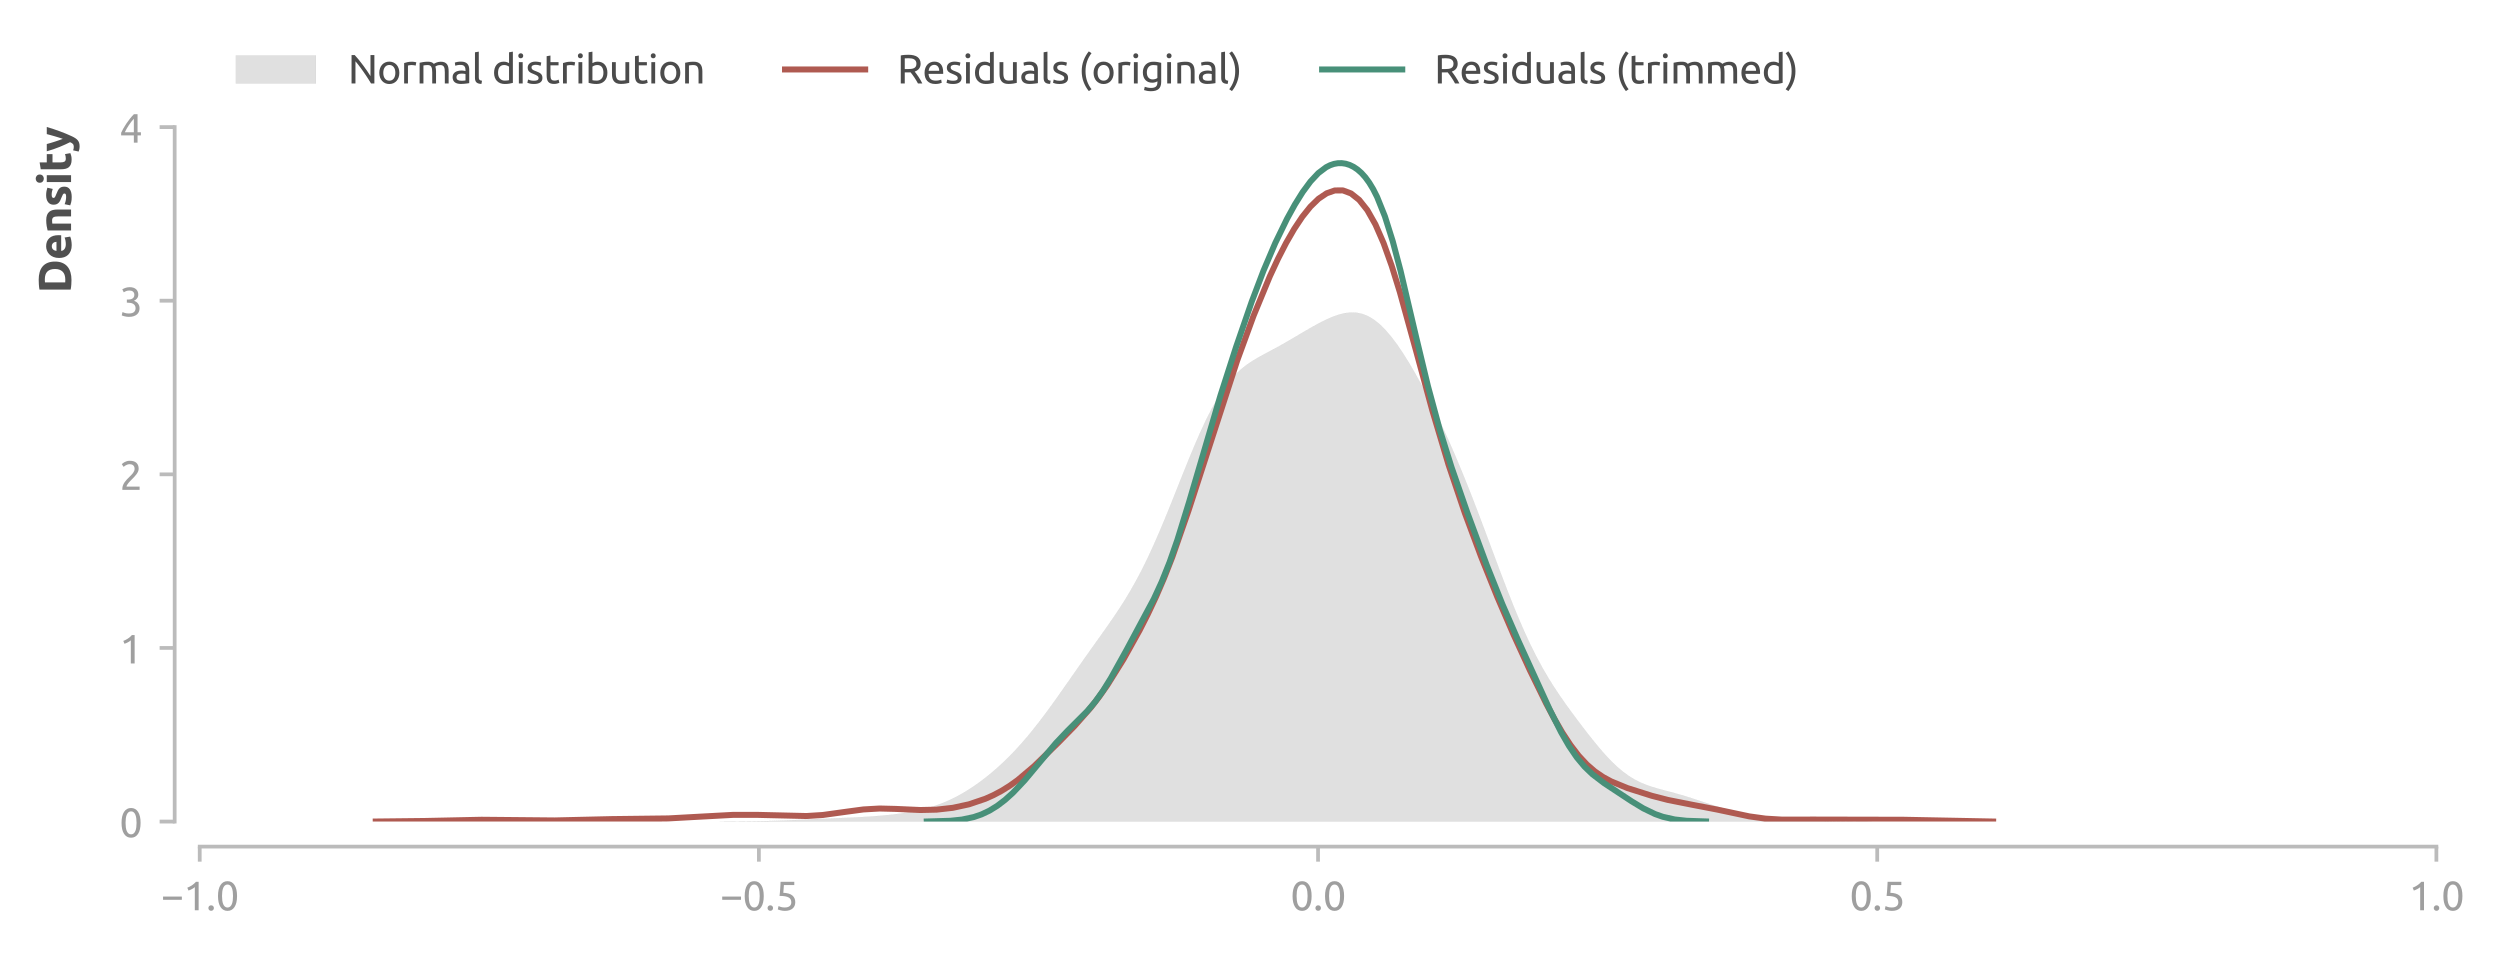 <?xml version="1.0" encoding="utf-8" standalone="no"?>
<!DOCTYPE svg PUBLIC "-//W3C//DTD SVG 1.1//EN"
  "http://www.w3.org/Graphics/SVG/1.1/DTD/svg11.dtd">
<svg xmlns:xlink="http://www.w3.org/1999/xlink" width="498.957pt" height="190.355pt" viewBox="0 0 498.957 190.355" xmlns="http://www.w3.org/2000/svg" version="1.1">
 <defs>
  <style type="text/css">*{stroke-linejoin: round; stroke-linecap: butt}</style>
 </defs>
 <g id="figure_1">
  <g id="patch_1">
   <path d="M 0 190.355 
L 498.957 190.355 
L 498.957 0 
L 0 0 
L 0 190.355 
z
" style="fill: none"/>
  </g>
  <g id="axes_1">
   <g id="patch_2">
    <path d="M 39.861 163.968 
L 486.261 163.968 
L 486.261 25.367 
L 39.861 25.367 
L 39.861 163.968 
z
" style="fill: none"/>
   </g>
   <g id="matplotlib.axis_1">
    <g id="xtick_1">
     <g id="line2d_1">
      <defs>
       <path id="m337cfd3edf" d="M 0 0 
L 0 3 
" style="stroke: #bbbbbb; stroke-width: 0.75"/>
      </defs>
      <g>
       <use xlink:href="#m337cfd3edf" x="39.861" y="168.968" style="fill: #bbbbbb; stroke: #bbbbbb; stroke-width: 0.75"/>
      </g>
     </g>
     <g id="text_1">
      <!-- −1.0 -->
      <g style="fill: #9f9f9f" transform="translate(32.108 181.675) scale(0.08 -0.08)">
       <defs>
        <path id="Ubuntu-2212" d="M 339 2138 
L 3270 2138 
L 3270 1632 
L 339 1632 
L 339 2138 
z
" transform="scale(0.016)"/>
        <path id="Ubuntu-31" d="M 595 3520 
Q 960 3661 1305 3881 
Q 1651 4102 1939 4435 
L 2362 4435 
L 2362 0 
L 1766 0 
L 1766 3610 
Q 1690 3539 1578 3462 
Q 1466 3386 1334 3315 
Q 1203 3245 1059 3181 
Q 915 3117 781 3072 
L 595 3520 
z
" transform="scale(0.016)"/>
        <path id="Ubuntu-2e" d="M 1216 346 
Q 1216 173 1101 45 
Q 986 -83 787 -83 
Q 589 -83 473 45 
Q 358 173 358 346 
Q 358 518 473 646 
Q 589 774 787 774 
Q 986 774 1101 646 
Q 1216 518 1216 346 
z
" transform="scale(0.016)"/>
        <path id="Ubuntu-30" d="M 320 2221 
Q 320 3334 713 3936 
Q 1107 4538 1805 4538 
Q 2502 4538 2896 3936 
Q 3290 3334 3290 2221 
Q 3290 1107 2896 505 
Q 2502 -96 1805 -96 
Q 1107 -96 713 505 
Q 320 1107 320 2221 
z
M 2662 2221 
Q 2662 2586 2620 2912 
Q 2579 3238 2480 3481 
Q 2381 3725 2214 3869 
Q 2048 4013 1805 4013 
Q 1562 4013 1395 3869 
Q 1229 3725 1129 3481 
Q 1030 3238 988 2912 
Q 947 2586 947 2221 
Q 947 1856 988 1529 
Q 1030 1203 1129 960 
Q 1229 717 1395 573 
Q 1562 429 1805 429 
Q 2048 429 2214 573 
Q 2381 717 2480 960 
Q 2579 1203 2620 1529 
Q 2662 1856 2662 2221 
z
" transform="scale(0.016)"/>
       </defs>
       <use xlink:href="#Ubuntu-2212"/>
       <use xlink:href="#Ubuntu-31" x="56.4"/>
       <use xlink:href="#Ubuntu-2e" x="112.8"/>
       <use xlink:href="#Ubuntu-30" x="137.4"/>
      </g>
     </g>
    </g>
    <g id="xtick_2">
     <g id="line2d_2">
      <g>
       <use xlink:href="#m337cfd3edf" x="151.461" y="168.968" style="fill: #bbbbbb; stroke: #bbbbbb; stroke-width: 0.75"/>
      </g>
     </g>
     <g id="text_2">
      <!-- −0.5 -->
      <g style="fill: #9f9f9f" transform="translate(143.708 181.675) scale(0.08 -0.08)">
       <defs>
        <path id="Ubuntu-35" d="M 1274 2726 
Q 2240 2688 2691 2304 
Q 3142 1920 3142 1261 
Q 3142 966 3043 716 
Q 2944 467 2742 288 
Q 2541 109 2233 6 
Q 1926 -96 1504 -96 
Q 1338 -96 1165 -70 
Q 992 -45 845 -6 
Q 698 32 582 70 
Q 467 109 416 134 
L 531 653 
Q 640 602 886 518 
Q 1133 435 1491 435 
Q 1779 435 1974 499 
Q 2170 563 2291 672 
Q 2413 781 2467 925 
Q 2522 1069 2522 1229 
Q 2522 1472 2438 1661 
Q 2355 1850 2144 1978 
Q 1933 2106 1581 2173 
Q 1229 2240 691 2240 
Q 730 2554 752 2829 
Q 774 3104 793 3366 
Q 813 3629 825 3888 
Q 838 4147 851 4435 
L 2989 4435 
L 2989 3930 
L 1370 3930 
Q 1363 3834 1350 3670 
Q 1338 3507 1325 3331 
Q 1312 3155 1299 2988 
Q 1286 2822 1274 2726 
z
" transform="scale(0.016)"/>
       </defs>
       <use xlink:href="#Ubuntu-2212"/>
       <use xlink:href="#Ubuntu-30" x="56.4"/>
       <use xlink:href="#Ubuntu-2e" x="112.8"/>
       <use xlink:href="#Ubuntu-35" x="137.4"/>
      </g>
     </g>
    </g>
    <g id="xtick_3">
     <g id="line2d_3">
      <g>
       <use xlink:href="#m337cfd3edf" x="263.061" y="168.968" style="fill: #bbbbbb; stroke: #bbbbbb; stroke-width: 0.75"/>
      </g>
     </g>
     <g id="text_3">
      <!-- 0.0 -->
      <g style="fill: #9f9f9f" transform="translate(257.565 181.675) scale(0.08 -0.08)">
       <use xlink:href="#Ubuntu-30"/>
       <use xlink:href="#Ubuntu-2e" x="56.4"/>
       <use xlink:href="#Ubuntu-30" x="81"/>
      </g>
     </g>
    </g>
    <g id="xtick_4">
     <g id="line2d_4">
      <g>
       <use xlink:href="#m337cfd3edf" x="374.661" y="168.968" style="fill: #bbbbbb; stroke: #bbbbbb; stroke-width: 0.75"/>
      </g>
     </g>
     <g id="text_4">
      <!-- 0.5 -->
      <g style="fill: #9f9f9f" transform="translate(369.165 181.675) scale(0.08 -0.08)">
       <use xlink:href="#Ubuntu-30"/>
       <use xlink:href="#Ubuntu-2e" x="56.4"/>
       <use xlink:href="#Ubuntu-35" x="81"/>
      </g>
     </g>
    </g>
    <g id="xtick_5">
     <g id="line2d_5">
      <g>
       <use xlink:href="#m337cfd3edf" x="486.261" y="168.968" style="fill: #bbbbbb; stroke: #bbbbbb; stroke-width: 0.75"/>
      </g>
     </g>
     <g id="text_5">
      <!-- 1.0 -->
      <g style="fill: #9f9f9f" transform="translate(480.765 181.675) scale(0.08 -0.08)">
       <use xlink:href="#Ubuntu-31"/>
       <use xlink:href="#Ubuntu-2e" x="56.4"/>
       <use xlink:href="#Ubuntu-30" x="81"/>
      </g>
     </g>
    </g>
   </g>
   <g id="matplotlib.axis_2">
    <g id="ytick_1">
     <g id="line2d_6">
      <defs>
       <path id="m9adb6eb539" d="M 0 0 
L -3 0 
" style="stroke: #bbbbbb; stroke-width: 0.75"/>
      </defs>
      <g>
       <use xlink:href="#m9adb6eb539" x="34.861" y="163.968" style="fill: #bbbbbb; stroke: #bbbbbb; stroke-width: 0.75"/>
      </g>
     </g>
     <g id="text_6">
      <!-- 0 -->
      <g style="fill: #9f9f9f" transform="translate(23.848 167.071) scale(0.08 -0.08)">
       <use xlink:href="#Ubuntu-30"/>
      </g>
     </g>
    </g>
    <g id="ytick_2">
     <g id="line2d_7">
      <g>
       <use xlink:href="#m9adb6eb539" x="34.861" y="129.317" style="fill: #bbbbbb; stroke: #bbbbbb; stroke-width: 0.75"/>
      </g>
     </g>
     <g id="text_7">
      <!-- 1 -->
      <g style="fill: #9f9f9f" transform="translate(23.848 132.421) scale(0.08 -0.08)">
       <use xlink:href="#Ubuntu-31"/>
      </g>
     </g>
    </g>
    <g id="ytick_3">
     <g id="line2d_8">
      <g>
       <use xlink:href="#m9adb6eb539" x="34.861" y="94.668" style="fill: #bbbbbb; stroke: #bbbbbb; stroke-width: 0.75"/>
      </g>
     </g>
     <g id="text_8">
      <!-- 2 -->
      <g style="fill: #9f9f9f" transform="translate(23.848 97.771) scale(0.08 -0.08)">
       <defs>
        <path id="Ubuntu-32" d="M 2989 3302 
Q 2989 3072 2896 2857 
Q 2803 2643 2649 2435 
Q 2496 2227 2304 2025 
Q 2112 1824 1920 1632 
Q 1811 1523 1667 1376 
Q 1523 1229 1395 1069 
Q 1267 909 1180 761 
Q 1094 614 1094 506 
L 3136 506 
L 3136 0 
L 448 0 
Q 442 38 442 76 
Q 442 115 442 147 
Q 442 448 541 707 
Q 640 966 800 1196 
Q 960 1427 1158 1632 
Q 1357 1837 1549 2029 
Q 1709 2182 1853 2332 
Q 1997 2483 2109 2633 
Q 2221 2784 2288 2944 
Q 2355 3104 2355 3283 
Q 2355 3475 2294 3609 
Q 2234 3744 2131 3833 
Q 2029 3923 1891 3964 
Q 1754 4006 1600 4006 
Q 1414 4006 1260 3955 
Q 1107 3904 985 3837 
Q 864 3770 781 3696 
Q 698 3622 653 3584 
L 358 4006 
Q 416 4070 531 4163 
Q 646 4256 806 4339 
Q 966 4422 1164 4480 
Q 1363 4538 1594 4538 
Q 2291 4538 2640 4214 
Q 2989 3891 2989 3302 
z
" transform="scale(0.016)"/>
       </defs>
       <use xlink:href="#Ubuntu-32"/>
      </g>
     </g>
    </g>
    <g id="ytick_4">
     <g id="line2d_9">
      <g>
       <use xlink:href="#m9adb6eb539" x="34.861" y="60.017" style="fill: #bbbbbb; stroke: #bbbbbb; stroke-width: 0.75"/>
      </g>
     </g>
     <g id="text_9">
      <!-- 3 -->
      <g style="fill: #9f9f9f" transform="translate(23.848 63.121) scale(0.08 -0.08)">
       <defs>
        <path id="Ubuntu-33" d="M 1446 435 
Q 2016 435 2262 659 
Q 2509 883 2509 1261 
Q 2509 1504 2406 1670 
Q 2304 1837 2137 1936 
Q 1971 2035 1750 2076 
Q 1530 2118 1299 2118 
L 1146 2118 
L 1146 2605 
L 1357 2605 
Q 1517 2605 1686 2637 
Q 1856 2669 1997 2752 
Q 2138 2835 2227 2979 
Q 2317 3123 2317 3341 
Q 2317 3520 2253 3648 
Q 2189 3776 2083 3859 
Q 1978 3942 1840 3977 
Q 1702 4013 1549 4013 
Q 1242 4013 1027 3923 
Q 813 3834 666 3738 
L 435 4192 
Q 512 4243 630 4304 
Q 749 4365 896 4416 
Q 1043 4467 1212 4502 
Q 1382 4538 1568 4538 
Q 1920 4538 2176 4451 
Q 2432 4365 2598 4208 
Q 2765 4051 2848 3836 
Q 2931 3622 2931 3373 
Q 2931 3027 2732 2780 
Q 2534 2534 2253 2406 
Q 2426 2355 2586 2259 
Q 2746 2163 2864 2016 
Q 2982 1869 3056 1677 
Q 3130 1485 3130 1248 
Q 3130 960 3030 713 
Q 2931 467 2723 288 
Q 2515 109 2201 6 
Q 1888 -96 1459 -96 
Q 1293 -96 1117 -70 
Q 941 -45 787 -6 
Q 634 32 518 70 
Q 403 109 352 134 
L 467 653 
Q 576 602 829 518 
Q 1082 435 1446 435 
z
" transform="scale(0.016)"/>
       </defs>
       <use xlink:href="#Ubuntu-33"/>
      </g>
     </g>
    </g>
    <g id="ytick_5">
     <g id="line2d_10">
      <g>
       <use xlink:href="#m9adb6eb539" x="34.861" y="25.367" style="fill: #bbbbbb; stroke: #bbbbbb; stroke-width: 0.75"/>
      </g>
     </g>
     <g id="text_10">
      <!-- 4 -->
      <g style="fill: #9f9f9f" transform="translate(23.848 28.471) scale(0.08 -0.08)">
       <defs>
        <path id="Ubuntu-34" d="M 256 1536 
Q 378 1818 589 2192 
Q 800 2566 1065 2963 
Q 1331 3360 1635 3744 
Q 1939 4128 2246 4435 
L 2816 4435 
L 2816 1619 
L 3341 1619 
L 3341 1133 
L 2816 1133 
L 2816 0 
L 2240 0 
L 2240 1133 
L 256 1133 
L 256 1536 
z
M 2240 3731 
Q 2048 3526 1853 3273 
Q 1658 3021 1472 2745 
Q 1286 2470 1123 2182 
Q 960 1894 832 1619 
L 2240 1619 
L 2240 3731 
z
" transform="scale(0.016)"/>
       </defs>
       <use xlink:href="#Ubuntu-34"/>
      </g>
     </g>
    </g>
    <g id="text_11">
     <!-- Density -->
     <g style="fill: #505050" transform="translate(14.183 58.535) rotate(-90) scale(0.09 -0.09)">
      <defs>
       <path id="Ubuntu-Bold-44" d="M 1510 813 
Q 1581 806 1673 803 
Q 1766 800 1894 800 
Q 2643 800 3004 1177 
Q 3366 1555 3366 2221 
Q 3366 2918 3020 3276 
Q 2675 3635 1926 3635 
Q 1824 3635 1715 3632 
Q 1606 3629 1510 3616 
L 1510 813 
z
M 4397 2221 
Q 4397 1645 4217 1216 
Q 4038 787 3708 505 
Q 3379 224 2905 83 
Q 2432 -58 1843 -58 
Q 1574 -58 1216 -35 
Q 858 -13 512 58 
L 512 4378 
Q 858 4442 1232 4464 
Q 1606 4486 1875 4486 
Q 2445 4486 2909 4358 
Q 3373 4230 3705 3955 
Q 4038 3680 4217 3251 
Q 4397 2822 4397 2221 
z
" transform="scale(0.016)"/>
       <path id="Ubuntu-Bold-65" d="M 288 1658 
Q 288 2106 425 2442 
Q 563 2778 787 3002 
Q 1011 3226 1302 3341 
Q 1594 3456 1901 3456 
Q 2618 3456 3034 3017 
Q 3450 2579 3450 1728 
Q 3450 1645 3443 1545 
Q 3437 1446 3430 1370 
L 1267 1370 
Q 1299 1075 1542 902 
Q 1786 730 2195 730 
Q 2458 730 2710 778 
Q 2963 826 3123 896 
L 3251 122 
Q 3174 83 3046 44 
Q 2918 6 2761 -22 
Q 2605 -51 2425 -70 
Q 2246 -90 2067 -90 
Q 1613 -90 1277 44 
Q 941 179 720 412 
Q 499 646 393 966 
Q 288 1286 288 1658 
z
M 2528 2022 
Q 2522 2144 2486 2259 
Q 2451 2374 2377 2464 
Q 2304 2554 2192 2611 
Q 2080 2669 1914 2669 
Q 1754 2669 1638 2614 
Q 1523 2560 1446 2470 
Q 1370 2381 1328 2262 
Q 1286 2144 1267 2022 
L 2528 2022 
z
" transform="scale(0.016)"/>
       <path id="Ubuntu-Bold-6e" d="M 448 3251 
Q 691 3322 1075 3382 
Q 1459 3443 1882 3443 
Q 2310 3443 2595 3331 
Q 2880 3219 3046 3014 
Q 3213 2810 3283 2528 
Q 3354 2246 3354 1901 
L 3354 0 
L 2400 0 
L 2400 1786 
Q 2400 2246 2278 2438 
Q 2157 2630 1824 2630 
Q 1722 2630 1606 2620 
Q 1491 2611 1402 2598 
L 1402 0 
L 448 0 
L 448 3251 
z
" transform="scale(0.016)"/>
       <path id="Ubuntu-Bold-73" d="M 1414 685 
Q 1677 685 1785 736 
Q 1894 787 1894 934 
Q 1894 1050 1753 1136 
Q 1613 1222 1325 1331 
Q 1101 1414 918 1504 
Q 736 1594 608 1718 
Q 480 1843 409 2016 
Q 339 2189 339 2432 
Q 339 2906 691 3181 
Q 1043 3456 1658 3456 
Q 1965 3456 2246 3401 
Q 2528 3347 2694 3283 
L 2528 2541 
Q 2362 2598 2166 2643 
Q 1971 2688 1728 2688 
Q 1280 2688 1280 2438 
Q 1280 2381 1299 2336 
Q 1318 2291 1376 2249 
Q 1434 2208 1533 2160 
Q 1632 2112 1786 2054 
Q 2099 1939 2304 1827 
Q 2509 1715 2627 1584 
Q 2746 1453 2794 1293 
Q 2842 1133 2842 922 
Q 2842 422 2467 166 
Q 2093 -90 1408 -90 
Q 960 -90 662 -13 
Q 365 64 250 115 
L 410 890 
Q 653 794 909 739 
Q 1165 685 1414 685 
z
" transform="scale(0.016)"/>
       <path id="Ubuntu-Bold-69" d="M 1402 0 
L 448 0 
L 448 3366 
L 1402 3366 
L 1402 0 
z
M 1491 4339 
Q 1491 4077 1321 3926 
Q 1152 3776 922 3776 
Q 691 3776 521 3926 
Q 352 4077 352 4339 
Q 352 4602 521 4752 
Q 691 4902 922 4902 
Q 1152 4902 1321 4752 
Q 1491 4602 1491 4339 
z
" transform="scale(0.016)"/>
       <path id="Ubuntu-Bold-74" d="M 416 4205 
L 1370 4358 
L 1370 3366 
L 2515 3366 
L 2515 2573 
L 1370 2573 
L 1370 1389 
Q 1370 1088 1475 909 
Q 1581 730 1901 730 
Q 2054 730 2217 758 
Q 2381 787 2515 838 
L 2650 96 
Q 2477 26 2265 -25 
Q 2054 -77 1747 -77 
Q 1357 -77 1101 28 
Q 845 134 691 323 
Q 538 512 477 781 
Q 416 1050 416 1376 
L 416 4205 
z
" transform="scale(0.016)"/>
       <path id="Ubuntu-Bold-79" d="M 3437 3366 
Q 3149 2394 2835 1542 
Q 2522 691 2150 -109 
Q 2016 -397 1881 -598 
Q 1747 -800 1587 -931 
Q 1427 -1062 1225 -1123 
Q 1024 -1184 755 -1184 
Q 531 -1184 342 -1142 
Q 154 -1101 32 -1050 
L 198 -288 
Q 346 -339 461 -358 
Q 576 -378 704 -378 
Q 960 -378 1097 -240 
Q 1235 -102 1331 141 
Q 1005 781 678 1577 
Q 352 2374 64 3366 
L 1075 3366 
Q 1139 3117 1225 2825 
Q 1312 2534 1408 2236 
Q 1504 1939 1603 1657 
Q 1702 1376 1792 1146 
Q 1875 1376 1964 1657 
Q 2054 1939 2140 2236 
Q 2227 2534 2307 2825 
Q 2387 3117 2451 3366 
L 3437 3366 
z
" transform="scale(0.016)"/>
      </defs>
      <use xlink:href="#Ubuntu-Bold-44"/>
      <use xlink:href="#Ubuntu-Bold-65" x="73.7"/>
      <use xlink:href="#Ubuntu-Bold-6e" x="132.1"/>
      <use xlink:href="#Ubuntu-Bold-73" x="191"/>
      <use xlink:href="#Ubuntu-Bold-69" x="239.5"/>
      <use xlink:href="#Ubuntu-Bold-74" x="268.4"/>
      <use xlink:href="#Ubuntu-Bold-79" x="313.8"/>
     </g>
    </g>
   </g>
   <g id="PolyCollection_1">
    <defs>
     <path id="m4db0b69457" d="M 143.636 -26.391 
L 143.636 -26.387 
L 144.792 -26.387 
L 145.947 -26.387 
L 147.103 -26.387 
L 148.258 -26.387 
L 149.414 -26.387 
L 150.57 -26.387 
L 151.725 -26.387 
L 152.881 -26.387 
L 154.036 -26.387 
L 155.192 -26.387 
L 156.347 -26.387 
L 157.503 -26.387 
L 158.658 -26.387 
L 159.814 -26.387 
L 160.969 -26.387 
L 162.125 -26.387 
L 163.28 -26.387 
L 164.436 -26.387 
L 165.592 -26.387 
L 166.747 -26.387 
L 167.903 -26.387 
L 169.058 -26.387 
L 170.214 -26.387 
L 171.369 -26.387 
L 172.525 -26.387 
L 173.68 -26.387 
L 174.836 -26.387 
L 175.991 -26.387 
L 177.147 -26.387 
L 178.303 -26.387 
L 179.458 -26.387 
L 180.614 -26.387 
L 181.769 -26.387 
L 182.925 -26.387 
L 184.08 -26.387 
L 185.236 -26.387 
L 186.391 -26.387 
L 187.547 -26.387 
L 188.702 -26.387 
L 189.858 -26.387 
L 191.014 -26.387 
L 192.169 -26.387 
L 193.325 -26.387 
L 194.48 -26.387 
L 195.636 -26.387 
L 196.791 -26.387 
L 197.947 -26.387 
L 199.102 -26.387 
L 200.258 -26.387 
L 201.413 -26.387 
L 202.569 -26.387 
L 203.724 -26.387 
L 204.88 -26.387 
L 206.036 -26.387 
L 207.191 -26.387 
L 208.347 -26.387 
L 209.502 -26.387 
L 210.658 -26.387 
L 211.813 -26.387 
L 212.969 -26.387 
L 214.124 -26.387 
L 215.28 -26.387 
L 216.435 -26.387 
L 217.591 -26.387 
L 218.747 -26.387 
L 219.902 -26.387 
L 221.058 -26.387 
L 222.213 -26.387 
L 223.369 -26.387 
L 224.524 -26.387 
L 225.68 -26.387 
L 226.835 -26.387 
L 227.991 -26.387 
L 229.146 -26.387 
L 230.302 -26.387 
L 231.457 -26.387 
L 232.613 -26.387 
L 233.769 -26.387 
L 234.924 -26.387 
L 236.08 -26.387 
L 237.235 -26.387 
L 238.391 -26.387 
L 239.546 -26.387 
L 240.702 -26.387 
L 241.857 -26.387 
L 243.013 -26.387 
L 244.168 -26.387 
L 245.324 -26.387 
L 246.48 -26.387 
L 247.635 -26.387 
L 248.791 -26.387 
L 249.946 -26.387 
L 251.102 -26.387 
L 252.257 -26.387 
L 253.413 -26.387 
L 254.568 -26.387 
L 255.724 -26.387 
L 256.879 -26.387 
L 258.035 -26.387 
L 259.19 -26.387 
L 260.346 -26.387 
L 261.502 -26.387 
L 262.657 -26.387 
L 263.813 -26.387 
L 264.968 -26.387 
L 266.124 -26.387 
L 267.279 -26.387 
L 268.435 -26.387 
L 269.59 -26.387 
L 270.746 -26.387 
L 271.901 -26.387 
L 273.057 -26.387 
L 274.213 -26.387 
L 275.368 -26.387 
L 276.524 -26.387 
L 277.679 -26.387 
L 278.835 -26.387 
L 279.99 -26.387 
L 281.146 -26.387 
L 282.301 -26.387 
L 283.457 -26.387 
L 284.612 -26.387 
L 285.768 -26.387 
L 286.923 -26.387 
L 288.079 -26.387 
L 289.235 -26.387 
L 290.39 -26.387 
L 291.546 -26.387 
L 292.701 -26.387 
L 293.857 -26.387 
L 295.012 -26.387 
L 296.168 -26.387 
L 297.323 -26.387 
L 298.479 -26.387 
L 299.634 -26.387 
L 300.79 -26.387 
L 301.946 -26.387 
L 303.101 -26.387 
L 304.257 -26.387 
L 305.412 -26.387 
L 306.568 -26.387 
L 307.723 -26.387 
L 308.879 -26.387 
L 310.034 -26.387 
L 311.19 -26.387 
L 312.345 -26.387 
L 313.501 -26.387 
L 314.656 -26.387 
L 315.812 -26.387 
L 316.968 -26.387 
L 318.123 -26.387 
L 319.279 -26.387 
L 320.434 -26.387 
L 321.59 -26.387 
L 322.745 -26.387 
L 323.901 -26.387 
L 325.056 -26.387 
L 326.212 -26.387 
L 327.367 -26.387 
L 328.523 -26.387 
L 329.679 -26.387 
L 330.834 -26.387 
L 331.99 -26.387 
L 333.145 -26.387 
L 334.301 -26.387 
L 335.456 -26.387 
L 336.612 -26.387 
L 337.767 -26.387 
L 338.923 -26.387 
L 340.078 -26.387 
L 341.234 -26.387 
L 342.389 -26.387 
L 343.545 -26.387 
L 344.701 -26.387 
L 345.856 -26.387 
L 347.012 -26.387 
L 348.167 -26.387 
L 349.323 -26.387 
L 350.478 -26.387 
L 351.634 -26.387 
L 352.789 -26.387 
L 353.945 -26.387 
L 355.1 -26.387 
L 356.256 -26.387 
L 357.412 -26.387 
L 358.567 -26.387 
L 359.723 -26.387 
L 360.878 -26.387 
L 362.034 -26.387 
L 363.189 -26.387 
L 364.345 -26.387 
L 365.5 -26.387 
L 366.656 -26.387 
L 367.811 -26.387 
L 368.967 -26.387 
L 370.122 -26.387 
L 371.278 -26.387 
L 372.434 -26.387 
L 373.589 -26.387 
L 373.589 -26.391 
L 373.589 -26.391 
L 372.434 -26.394 
L 371.278 -26.398 
L 370.122 -26.404 
L 368.967 -26.412 
L 367.811 -26.424 
L 366.656 -26.441 
L 365.5 -26.462 
L 364.345 -26.49 
L 363.189 -26.525 
L 362.034 -26.568 
L 360.878 -26.619 
L 359.723 -26.679 
L 358.567 -26.749 
L 357.412 -26.829 
L 356.256 -26.92 
L 355.1 -27.023 
L 353.945 -27.139 
L 352.789 -27.27 
L 351.634 -27.418 
L 350.478 -27.586 
L 349.323 -27.777 
L 348.167 -27.992 
L 347.012 -28.235 
L 345.856 -28.507 
L 344.701 -28.807 
L 343.545 -29.134 
L 342.389 -29.485 
L 341.234 -29.855 
L 340.078 -30.237 
L 338.923 -30.623 
L 337.767 -31.003 
L 336.612 -31.37 
L 335.456 -31.718 
L 334.301 -32.045 
L 333.145 -32.356 
L 331.99 -32.661 
L 330.834 -32.975 
L 329.679 -33.321 
L 328.523 -33.723 
L 327.367 -34.206 
L 326.212 -34.794 
L 325.056 -35.503 
L 323.901 -36.347 
L 322.745 -37.325 
L 321.59 -38.434 
L 320.434 -39.659 
L 319.279 -40.981 
L 318.123 -42.379 
L 316.968 -43.834 
L 315.812 -45.33 
L 314.656 -46.857 
L 313.501 -48.418 
L 312.345 -50.021 
L 311.19 -51.685 
L 310.034 -53.433 
L 308.879 -55.293 
L 307.723 -57.288 
L 306.568 -59.441 
L 305.412 -61.763 
L 304.257 -64.257 
L 303.101 -66.917 
L 301.946 -69.723 
L 300.79 -72.653 
L 299.634 -75.674 
L 298.479 -78.753 
L 297.323 -81.856 
L 296.168 -84.952 
L 295.012 -88.012 
L 293.857 -91.014 
L 292.701 -93.941 
L 291.546 -96.78 
L 290.39 -99.527 
L 289.235 -102.176 
L 288.079 -104.73 
L 286.923 -107.189 
L 285.768 -109.554 
L 284.612 -111.827 
L 283.457 -114.006 
L 282.301 -116.084 
L 281.146 -118.053 
L 279.99 -119.897 
L 278.835 -121.598 
L 277.679 -123.135 
L 276.524 -124.486 
L 275.368 -125.63 
L 274.213 -126.553 
L 273.057 -127.245 
L 271.901 -127.708 
L 270.746 -127.952 
L 269.59 -127.995 
L 268.435 -127.863 
L 267.279 -127.584 
L 266.124 -127.185 
L 264.968 -126.695 
L 263.813 -126.136 
L 262.657 -125.525 
L 261.502 -124.878 
L 260.346 -124.207 
L 259.19 -123.524 
L 258.035 -122.84 
L 256.879 -122.164 
L 255.724 -121.505 
L 254.568 -120.867 
L 253.413 -120.247 
L 252.257 -119.631 
L 251.102 -118.996 
L 249.946 -118.309 
L 248.791 -117.528 
L 247.635 -116.612 
L 246.48 -115.516 
L 245.324 -114.207 
L 244.168 -112.659 
L 243.013 -110.86 
L 241.857 -108.814 
L 240.702 -106.536 
L 239.546 -104.054 
L 238.391 -101.402 
L 237.235 -98.622 
L 236.08 -95.758 
L 234.924 -92.856 
L 233.769 -89.959 
L 232.613 -87.11 
L 231.457 -84.345 
L 230.302 -81.695 
L 229.146 -79.184 
L 227.991 -76.825 
L 226.835 -74.621 
L 225.68 -72.566 
L 224.524 -70.645 
L 223.369 -68.834 
L 222.213 -67.109 
L 221.058 -65.442 
L 219.902 -63.808 
L 218.747 -62.187 
L 217.591 -60.564 
L 216.435 -58.932 
L 215.28 -57.287 
L 214.124 -55.633 
L 212.969 -53.977 
L 211.813 -52.328 
L 210.658 -50.696 
L 209.502 -49.093 
L 208.347 -47.529 
L 207.191 -46.013 
L 206.036 -44.552 
L 204.88 -43.154 
L 203.724 -41.822 
L 202.569 -40.558 
L 201.413 -39.362 
L 200.258 -38.234 
L 199.102 -37.17 
L 197.947 -36.169 
L 196.791 -35.228 
L 195.636 -34.346 
L 194.48 -33.523 
L 193.325 -32.76 
L 192.169 -32.056 
L 191.014 -31.414 
L 189.858 -30.833 
L 188.702 -30.314 
L 187.547 -29.854 
L 186.391 -29.451 
L 185.236 -29.1 
L 184.08 -28.797 
L 182.925 -28.535 
L 181.769 -28.31 
L 180.614 -28.116 
L 179.458 -27.949 
L 178.303 -27.803 
L 177.147 -27.677 
L 175.991 -27.568 
L 174.836 -27.472 
L 173.68 -27.388 
L 172.525 -27.315 
L 171.369 -27.251 
L 170.214 -27.193 
L 169.058 -27.141 
L 167.903 -27.091 
L 166.747 -27.044 
L 165.592 -26.996 
L 164.436 -26.948 
L 163.28 -26.898 
L 162.125 -26.846 
L 160.969 -26.793 
L 159.814 -26.74 
L 158.658 -26.688 
L 157.503 -26.638 
L 156.347 -26.592 
L 155.192 -26.55 
L 154.036 -26.514 
L 152.881 -26.483 
L 151.725 -26.458 
L 150.57 -26.438 
L 149.414 -26.423 
L 148.258 -26.412 
L 147.103 -26.404 
L 145.947 -26.398 
L 144.792 -26.394 
L 143.636 -26.391 
z
" style="stroke: #858585; stroke-width: 0.01"/>
    </defs>
    <g clip-path="url(#pd34c681b38)">
     <use xlink:href="#m4db0b69457" x="0" y="190.355" style="fill: #858585; fill-opacity: 0.25; stroke: #858585; stroke-width: 0.01"/>
    </g>
   </g>
   <g id="line2d_11">
    <path d="M 74.99 163.963 
L 84.723 163.856 
L 96.078 163.61 
L 110.677 163.747 
L 122.032 163.48 
L 133.387 163.341 
L 139.876 162.983 
L 146.364 162.631 
L 151.231 162.636 
L 160.964 162.865 
L 164.208 162.659 
L 169.074 161.985 
L 172.319 161.55 
L 175.563 161.365 
L 178.807 161.447 
L 183.674 161.666 
L 186.918 161.592 
L 190.162 161.227 
L 193.407 160.524 
L 196.651 159.425 
L 198.273 158.699 
L 199.895 157.838 
L 201.517 156.83 
L 203.139 155.668 
L 206.384 152.925 
L 211.25 148.19 
L 214.494 144.865 
L 217.739 141.181 
L 219.361 139.081 
L 220.983 136.774 
L 224.227 131.583 
L 227.472 125.747 
L 229.094 122.556 
L 230.716 119.109 
L 232.338 115.341 
L 233.96 111.208 
L 237.205 101.909 
L 246.937 71.904 
L 250.182 63.037 
L 253.426 55.178 
L 255.048 51.689 
L 256.67 48.523 
L 258.292 45.707 
L 259.915 43.269 
L 261.537 41.244 
L 263.159 39.668 
L 264.781 38.578 
L 266.403 38.01 
L 268.025 38.004 
L 269.647 38.611 
L 271.27 39.897 
L 272.892 41.94 
L 274.514 44.804 
L 276.136 48.52 
L 277.758 53.051 
L 279.38 58.279 
L 282.625 70.016 
L 285.869 81.927 
L 289.113 92.779 
L 292.358 102.39 
L 295.602 111.101 
L 298.846 119.164 
L 302.09 126.684 
L 305.335 133.765 
L 308.579 140.388 
L 310.201 143.437 
L 311.823 146.229 
L 313.445 148.703 
L 315.068 150.818 
L 316.69 152.565 
L 318.312 153.966 
L 319.934 155.073 
L 321.556 155.952 
L 324.8 157.285 
L 329.667 158.826 
L 332.911 159.661 
L 337.778 160.626 
L 342.644 161.56 
L 349.133 162.936 
L 352.377 163.385 
L 355.621 163.578 
L 362.11 163.572 
L 379.953 163.61 
L 397.797 163.963 
L 397.797 163.963 
" clip-path="url(#pd34c681b38)" style="fill: none; stroke: #af5a51; stroke-width: 1.2; stroke-linecap: square"/>
   </g>
   <g id="line2d_12">
    <path d="M 184.965 163.953 
L 189.654 163.816 
L 191.998 163.572 
L 194.343 163.073 
L 195.906 162.535 
L 197.469 161.795 
L 199.032 160.834 
L 200.595 159.643 
L 202.158 158.231 
L 204.503 155.75 
L 207.629 152.007 
L 210.755 148.29 
L 213.099 145.818 
L 217.007 141.92 
L 218.57 140.066 
L 220.133 137.881 
L 221.696 135.365 
L 224.822 129.744 
L 230.293 119.518 
L 231.856 116.124 
L 233.419 112.227 
L 234.982 107.762 
L 237.327 100.171 
L 243.579 78.945 
L 246.705 69.234 
L 249.831 60.187 
L 252.176 54.014 
L 254.52 48.505 
L 256.865 43.677 
L 258.428 40.839 
L 259.991 38.336 
L 261.554 36.219 
L 263.117 34.549 
L 264.68 33.373 
L 265.462 32.978 
L 266.243 32.712 
L 267.025 32.574 
L 267.806 32.563 
L 268.588 32.678 
L 269.369 32.923 
L 270.151 33.304 
L 270.932 33.83 
L 271.714 34.518 
L 272.495 35.385 
L 273.277 36.456 
L 274.058 37.752 
L 274.84 39.296 
L 276.403 43.184 
L 277.966 48.151 
L 279.529 54.055 
L 282.655 67.347 
L 285 77.094 
L 287.344 85.726 
L 289.689 93.227 
L 292.815 102.212 
L 296.723 112.772 
L 299.849 120.59 
L 302.975 127.768 
L 309.227 141.463 
L 311.571 146.147 
L 313.135 148.863 
L 314.698 151.161 
L 316.261 153.03 
L 317.824 154.53 
L 320.168 156.317 
L 325.639 159.923 
L 327.983 161.341 
L 330.328 162.474 
L 331.891 163.023 
L 334.236 163.55 
L 336.58 163.81 
L 340.488 163.946 
L 340.488 163.946 
" clip-path="url(#pd34c681b38)" style="fill: none; stroke: #489079; stroke-width: 1.2; stroke-linecap: square"/>
   </g>
   <g id="patch_3">
    <path d="M 34.861 163.968 
L 34.861 25.367 
" style="fill: none; stroke: #bbbbbb; stroke-width: 0.75; stroke-linejoin: miter; stroke-linecap: square"/>
   </g>
   <g id="patch_4">
    <path d="M 39.861 168.968 
L 486.261 168.968 
" style="fill: none; stroke: #bbbbbb; stroke-width: 0.75; stroke-linejoin: miter; stroke-linecap: square"/>
   </g>
   <g id="legend_1">
    <g id="patch_5">
     <path d="M 47.061 16.664 
L 63.061 16.664 
L 63.061 11.064 
L 47.061 11.064 
z
" style="fill: #858585; fill-opacity: 0.25; stroke: #858585; stroke-width: 0.01; stroke-linejoin: miter"/>
    </g>
    <g id="text_12">
     <!-- Normal distribution -->
     <g style="fill: #4b4b4b" transform="translate(69.461 16.664) scale(0.08 -0.08)">
      <defs>
       <path id="Ubuntu-4e" d="M 3590 0 
Q 3450 237 3267 531 
Q 3085 826 2873 1142 
Q 2662 1459 2435 1785 
Q 2208 2112 1984 2416 
Q 1760 2720 1549 2989 
Q 1338 3258 1158 3462 
L 1158 0 
L 550 0 
L 550 4435 
L 1043 4435 
Q 1344 4115 1686 3689 
Q 2029 3264 2365 2813 
Q 2701 2362 2998 1926 
Q 3296 1491 3501 1152 
L 3501 4435 
L 4109 4435 
L 4109 0 
L 3590 0 
z
" transform="scale(0.016)"/>
       <path id="Ubuntu-6f" d="M 3450 1664 
Q 3450 1267 3334 947 
Q 3219 627 3011 396 
Q 2803 166 2515 41 
Q 2227 -83 1888 -83 
Q 1549 -83 1261 41 
Q 973 166 765 396 
Q 557 627 441 947 
Q 326 1267 326 1664 
Q 326 2054 441 2377 
Q 557 2701 765 2931 
Q 973 3162 1261 3286 
Q 1549 3411 1888 3411 
Q 2227 3411 2515 3286 
Q 2803 3162 3011 2931 
Q 3219 2701 3334 2377 
Q 3450 2054 3450 1664 
z
M 2829 1664 
Q 2829 2227 2576 2556 
Q 2323 2886 1888 2886 
Q 1453 2886 1200 2556 
Q 947 2227 947 1664 
Q 947 1101 1200 771 
Q 1453 442 1888 442 
Q 2323 442 2576 771 
Q 2829 1101 2829 1664 
z
" transform="scale(0.016)"/>
       <path id="Ubuntu-72" d="M 1741 3398 
Q 1818 3398 1917 3388 
Q 2016 3379 2112 3363 
Q 2208 3347 2288 3331 
Q 2368 3315 2406 3302 
L 2304 2784 
Q 2234 2810 2070 2845 
Q 1907 2880 1651 2880 
Q 1485 2880 1321 2845 
Q 1158 2810 1107 2797 
L 1107 0 
L 512 0 
L 512 3187 
Q 723 3264 1036 3331 
Q 1350 3398 1741 3398 
z
" transform="scale(0.016)"/>
       <path id="Ubuntu-6d" d="M 512 3232 
Q 717 3283 1053 3340 
Q 1389 3398 1830 3398 
Q 2150 3398 2368 3312 
Q 2586 3226 2733 3059 
Q 2778 3091 2874 3148 
Q 2970 3206 3110 3260 
Q 3251 3315 3424 3356 
Q 3597 3398 3795 3398 
Q 4179 3398 4422 3286 
Q 4666 3174 4803 2969 
Q 4941 2765 4989 2483 
Q 5037 2202 5037 1869 
L 5037 0 
L 4442 0 
L 4442 1741 
Q 4442 2035 4413 2246 
Q 4384 2458 4304 2598 
Q 4224 2739 4086 2806 
Q 3949 2874 3731 2874 
Q 3430 2874 3235 2794 
Q 3040 2714 2970 2650 
Q 3021 2483 3046 2284 
Q 3072 2086 3072 1869 
L 3072 0 
L 2477 0 
L 2477 1741 
Q 2477 2035 2445 2246 
Q 2413 2458 2333 2598 
Q 2253 2739 2115 2806 
Q 1978 2874 1766 2874 
Q 1677 2874 1574 2867 
Q 1472 2861 1379 2851 
Q 1286 2842 1209 2829 
Q 1133 2816 1107 2810 
L 1107 0 
L 512 0 
L 512 3232 
z
" transform="scale(0.016)"/>
       <path id="Ubuntu-61" d="M 1638 429 
Q 1850 429 2013 438 
Q 2176 448 2285 474 
L 2285 1466 
Q 2221 1498 2077 1520 
Q 1933 1542 1728 1542 
Q 1594 1542 1443 1523 
Q 1293 1504 1168 1443 
Q 1043 1382 960 1276 
Q 877 1171 877 998 
Q 877 678 1081 553 
Q 1286 429 1638 429 
z
M 1587 3411 
Q 1946 3411 2192 3318 
Q 2438 3226 2588 3056 
Q 2739 2886 2803 2652 
Q 2867 2419 2867 2138 
L 2867 58 
Q 2790 45 2652 22 
Q 2515 0 2342 -19 
Q 2170 -38 1968 -54 
Q 1766 -70 1568 -70 
Q 1286 -70 1049 -12 
Q 813 45 640 169 
Q 467 294 371 499 
Q 275 704 275 992 
Q 275 1267 387 1465 
Q 499 1664 691 1785 
Q 883 1907 1139 1964 
Q 1395 2022 1677 2022 
Q 1766 2022 1862 2012 
Q 1958 2003 2044 1987 
Q 2131 1971 2195 1958 
Q 2259 1946 2285 1939 
L 2285 2106 
Q 2285 2253 2253 2397 
Q 2221 2541 2137 2653 
Q 2054 2765 1910 2832 
Q 1766 2899 1536 2899 
Q 1242 2899 1021 2857 
Q 800 2816 691 2771 
L 621 3264 
Q 736 3315 1005 3363 
Q 1274 3411 1587 3411 
z
" transform="scale(0.016)"/>
       <path id="Ubuntu-6c" d="M 1510 -64 
Q 960 -51 729 173 
Q 499 397 499 870 
L 499 4864 
L 1094 4966 
L 1094 966 
Q 1094 819 1120 723 
Q 1146 627 1203 569 
Q 1261 512 1357 483 
Q 1453 454 1594 435 
L 1510 -64 
z
" transform="scale(0.016)"/>
       <path id="Ubuntu-20" transform="scale(0.016)"/>
       <path id="Ubuntu-64" d="M 2662 2624 
Q 2554 2714 2349 2797 
Q 2144 2880 1901 2880 
Q 1645 2880 1462 2787 
Q 1280 2694 1165 2531 
Q 1050 2368 998 2144 
Q 947 1920 947 1664 
Q 947 1082 1235 765 
Q 1523 448 2003 448 
Q 2246 448 2409 470 
Q 2573 493 2662 518 
L 2662 2624 
z
M 2662 4864 
L 3258 4966 
L 3258 96 
Q 3053 38 2733 -19 
Q 2413 -77 1997 -77 
Q 1613 -77 1305 44 
Q 998 166 780 390 
Q 563 614 444 937 
Q 326 1261 326 1664 
Q 326 2048 425 2368 
Q 525 2688 717 2918 
Q 909 3149 1187 3277 
Q 1466 3405 1824 3405 
Q 2112 3405 2333 3328 
Q 2554 3251 2662 3181 
L 2662 4864 
z
" transform="scale(0.016)"/>
       <path id="Ubuntu-69" d="M 1107 0 
L 512 0 
L 512 3328 
L 1107 3328 
L 1107 0 
z
M 806 3930 
Q 646 3930 534 4035 
Q 422 4141 422 4320 
Q 422 4499 534 4604 
Q 646 4710 806 4710 
Q 966 4710 1078 4604 
Q 1190 4499 1190 4320 
Q 1190 4141 1078 4035 
Q 966 3930 806 3930 
z
" transform="scale(0.016)"/>
       <path id="Ubuntu-73" d="M 1286 429 
Q 1651 429 1827 525 
Q 2003 621 2003 832 
Q 2003 1050 1830 1178 
Q 1658 1306 1261 1466 
Q 1069 1542 893 1622 
Q 717 1702 589 1811 
Q 461 1920 384 2073 
Q 307 2227 307 2451 
Q 307 2893 633 3152 
Q 960 3411 1523 3411 
Q 1664 3411 1805 3395 
Q 1946 3379 2067 3356 
Q 2189 3334 2281 3308 
Q 2374 3283 2426 3264 
L 2317 2752 
Q 2221 2803 2016 2857 
Q 1811 2912 1523 2912 
Q 1274 2912 1088 2813 
Q 902 2714 902 2502 
Q 902 2394 944 2310 
Q 986 2227 1072 2160 
Q 1158 2093 1286 2035 
Q 1414 1978 1594 1914 
Q 1830 1824 2016 1737 
Q 2202 1651 2333 1536 
Q 2464 1421 2534 1257 
Q 2605 1094 2605 858 
Q 2605 397 2262 160 
Q 1920 -77 1286 -77 
Q 845 -77 595 -3 
Q 346 70 256 109 
L 365 621 
Q 467 582 691 505 
Q 915 429 1286 429 
z
" transform="scale(0.016)"/>
       <path id="Ubuntu-74" d="M 1069 3328 
L 2330 3328 
L 2330 2829 
L 1069 2829 
L 1069 1293 
Q 1069 1043 1107 880 
Q 1146 717 1222 624 
Q 1299 531 1414 492 
Q 1530 454 1683 454 
Q 1952 454 2115 515 
Q 2278 576 2342 602 
L 2458 109 
Q 2368 64 2144 -3 
Q 1920 -70 1632 -70 
Q 1293 -70 1072 16 
Q 851 102 716 275 
Q 582 448 528 701 
Q 474 954 474 1286 
L 474 4256 
L 1069 4358 
L 1069 3328 
z
" transform="scale(0.016)"/>
       <path id="Ubuntu-62" d="M 1107 3181 
Q 1216 3251 1437 3328 
Q 1658 3405 1946 3405 
Q 2304 3405 2582 3277 
Q 2861 3149 3053 2918 
Q 3245 2688 3344 2368 
Q 3443 2048 3443 1664 
Q 3443 1261 3324 937 
Q 3206 614 2988 390 
Q 2771 166 2464 44 
Q 2157 -77 1773 -77 
Q 1357 -77 1037 -19 
Q 717 38 512 96 
L 512 4864 
L 1107 4966 
L 1107 3181 
z
M 1107 518 
Q 1197 493 1360 470 
Q 1523 448 1766 448 
Q 2246 448 2534 765 
Q 2822 1082 2822 1664 
Q 2822 1920 2771 2144 
Q 2720 2368 2605 2531 
Q 2490 2694 2307 2787 
Q 2125 2880 1869 2880 
Q 1626 2880 1421 2797 
Q 1216 2714 1107 2624 
L 1107 518 
z
" transform="scale(0.016)"/>
       <path id="Ubuntu-75" d="M 3162 96 
Q 2957 45 2621 -12 
Q 2285 -70 1843 -70 
Q 1459 -70 1196 42 
Q 934 154 774 358 
Q 614 563 544 841 
Q 474 1120 474 1459 
L 474 3328 
L 1069 3328 
L 1069 1587 
Q 1069 979 1261 716 
Q 1453 454 1907 454 
Q 2003 454 2105 460 
Q 2208 467 2297 476 
Q 2387 486 2460 496 
Q 2534 506 2566 518 
L 2566 3328 
L 3162 3328 
L 3162 96 
z
" transform="scale(0.016)"/>
       <path id="Ubuntu-6e" d="M 512 3232 
Q 717 3283 1056 3340 
Q 1395 3398 1837 3398 
Q 2234 3398 2496 3286 
Q 2758 3174 2915 2972 
Q 3072 2771 3136 2489 
Q 3200 2208 3200 1869 
L 3200 0 
L 2605 0 
L 2605 1741 
Q 2605 2048 2563 2265 
Q 2522 2483 2426 2617 
Q 2330 2752 2170 2813 
Q 2010 2874 1773 2874 
Q 1677 2874 1574 2867 
Q 1472 2861 1379 2851 
Q 1286 2842 1212 2829 
Q 1139 2816 1107 2810 
L 1107 0 
L 512 0 
L 512 3232 
z
" transform="scale(0.016)"/>
      </defs>
      <use xlink:href="#Ubuntu-4e"/>
      <use xlink:href="#Ubuntu-6f" x="72.8"/>
      <use xlink:href="#Ubuntu-72" x="131.8"/>
      <use xlink:href="#Ubuntu-6d" x="170.4"/>
      <use xlink:href="#Ubuntu-61" x="256.5"/>
      <use xlink:href="#Ubuntu-6c" x="308.7"/>
      <use xlink:href="#Ubuntu-20" x="336"/>
      <use xlink:href="#Ubuntu-64" x="359.1"/>
      <use xlink:href="#Ubuntu-69" x="418"/>
      <use xlink:href="#Ubuntu-73" x="443.3"/>
      <use xlink:href="#Ubuntu-74" x="487.9"/>
      <use xlink:href="#Ubuntu-72" x="528.1"/>
      <use xlink:href="#Ubuntu-69" x="566.7"/>
      <use xlink:href="#Ubuntu-62" x="592"/>
      <use xlink:href="#Ubuntu-75" x="650.9"/>
      <use xlink:href="#Ubuntu-74" x="708.3"/>
      <use xlink:href="#Ubuntu-69" x="748.5"/>
      <use xlink:href="#Ubuntu-6f" x="773.8"/>
      <use xlink:href="#Ubuntu-6e" x="832.8"/>
     </g>
    </g>
    <g id="line2d_13">
     <path d="M 156.676 13.864 
L 164.676 13.864 
L 172.676 13.864 
" style="fill: none; stroke: #af5a51; stroke-width: 1.2; stroke-linecap: square"/>
    </g>
    <g id="text_13">
     <!-- Residuals (original) -->
     <g style="fill: #4b4b4b" transform="translate(179.076 16.664) scale(0.08 -0.08)">
      <defs>
       <path id="Ubuntu-52" d="M 2720 1856 
Q 2822 1728 2979 1520 
Q 3136 1312 3302 1059 
Q 3469 806 3632 531 
Q 3795 256 3910 0 
L 3232 0 
Q 3104 243 2953 492 
Q 2803 742 2649 969 
Q 2496 1197 2345 1395 
Q 2195 1594 2074 1741 
Q 1990 1734 1904 1734 
Q 1818 1734 1728 1734 
L 1171 1734 
L 1171 0 
L 550 0 
L 550 4371 
Q 813 4435 1136 4457 
Q 1459 4480 1728 4480 
Q 2662 4480 3152 4128 
Q 3642 3776 3642 3078 
Q 3642 2637 3408 2323 
Q 3174 2010 2720 1856 
z
M 1779 3936 
Q 1382 3936 1171 3917 
L 1171 2246 
L 1613 2246 
Q 1933 2246 2189 2278 
Q 2445 2310 2621 2400 
Q 2797 2490 2893 2653 
Q 2989 2816 2989 3085 
Q 2989 3334 2893 3500 
Q 2797 3667 2633 3763 
Q 2470 3859 2249 3897 
Q 2029 3936 1779 3936 
z
" transform="scale(0.016)"/>
       <path id="Ubuntu-65" d="M 326 1658 
Q 326 2099 454 2428 
Q 582 2758 793 2976 
Q 1005 3194 1280 3302 
Q 1555 3411 1843 3411 
Q 2515 3411 2873 2992 
Q 3232 2573 3232 1715 
Q 3232 1677 3232 1616 
Q 3232 1555 3226 1504 
L 947 1504 
Q 986 986 1248 717 
Q 1510 448 2067 448 
Q 2381 448 2595 502 
Q 2810 557 2918 608 
L 3002 109 
Q 2893 51 2621 -13 
Q 2349 -77 2003 -77 
Q 1568 -77 1251 54 
Q 934 186 729 416 
Q 525 646 425 963 
Q 326 1280 326 1658 
z
M 2611 1984 
Q 2618 2387 2410 2646 
Q 2202 2906 1837 2906 
Q 1632 2906 1475 2826 
Q 1318 2746 1209 2618 
Q 1101 2490 1040 2323 
Q 979 2157 960 1984 
L 2611 1984 
z
" transform="scale(0.016)"/>
       <path id="Ubuntu-28" d="M 1094 1914 
Q 1094 1094 1331 396 
Q 1568 -301 2029 -896 
L 1606 -1184 
Q 1107 -576 803 214 
Q 499 1005 499 1914 
Q 499 2822 803 3612 
Q 1107 4403 1606 5011 
L 2029 4723 
Q 1568 4128 1331 3430 
Q 1094 2733 1094 1914 
z
" transform="scale(0.016)"/>
       <path id="Ubuntu-67" d="M 2598 333 
Q 2522 282 2301 202 
Q 2080 122 1786 122 
Q 1485 122 1219 218 
Q 954 314 755 515 
Q 557 717 441 1017 
Q 326 1318 326 1734 
Q 326 2099 435 2403 
Q 544 2707 752 2928 
Q 960 3149 1261 3273 
Q 1562 3398 1939 3398 
Q 2355 3398 2665 3337 
Q 2976 3277 3187 3226 
L 3187 256 
Q 3187 -512 2790 -857 
Q 2394 -1203 1587 -1203 
Q 1274 -1203 995 -1152 
Q 717 -1101 512 -1030 
L 621 -512 
Q 800 -582 1059 -636 
Q 1318 -691 1600 -691 
Q 2131 -691 2364 -480 
Q 2598 -269 2598 192 
L 2598 333 
z
M 2592 2803 
Q 2502 2829 2352 2851 
Q 2202 2874 1946 2874 
Q 1466 2874 1206 2560 
Q 947 2246 947 1728 
Q 947 1440 1020 1235 
Q 1094 1030 1219 896 
Q 1344 762 1507 698 
Q 1670 634 1843 634 
Q 2080 634 2278 701 
Q 2477 768 2592 858 
L 2592 2803 
z
" transform="scale(0.016)"/>
       <path id="Ubuntu-29" d="M 979 1914 
Q 979 2733 742 3430 
Q 506 4128 45 4723 
L 467 5011 
Q 966 4403 1270 3612 
Q 1574 2822 1574 1914 
Q 1574 1005 1270 214 
Q 966 -576 467 -1184 
L 45 -896 
Q 506 -301 742 396 
Q 979 1094 979 1914 
z
" transform="scale(0.016)"/>
      </defs>
      <use xlink:href="#Ubuntu-52"/>
      <use xlink:href="#Ubuntu-65" x="62.9"/>
      <use xlink:href="#Ubuntu-73" x="118.8"/>
      <use xlink:href="#Ubuntu-69" x="163.4"/>
      <use xlink:href="#Ubuntu-64" x="188.7"/>
      <use xlink:href="#Ubuntu-75" x="247.6"/>
      <use xlink:href="#Ubuntu-61" x="305"/>
      <use xlink:href="#Ubuntu-6c" x="357.2"/>
      <use xlink:href="#Ubuntu-73" x="384.5"/>
      <use xlink:href="#Ubuntu-20" x="429.1"/>
      <use xlink:href="#Ubuntu-28" x="452.2"/>
      <use xlink:href="#Ubuntu-6f" x="484.6"/>
      <use xlink:href="#Ubuntu-72" x="543.6"/>
      <use xlink:href="#Ubuntu-69" x="582.2"/>
      <use xlink:href="#Ubuntu-67" x="607.5"/>
      <use xlink:href="#Ubuntu-69" x="665.3"/>
      <use xlink:href="#Ubuntu-6e" x="690.6"/>
      <use xlink:href="#Ubuntu-61" x="748"/>
      <use xlink:href="#Ubuntu-6c" x="800.2"/>
      <use xlink:href="#Ubuntu-29" x="827.5"/>
     </g>
    </g>
    <g id="line2d_14">
     <path d="M 263.868 13.864 
L 271.868 13.864 
L 279.868 13.864 
" style="fill: none; stroke: #489079; stroke-width: 1.2; stroke-linecap: square"/>
    </g>
    <g id="text_14">
     <!-- Residuals (trimmed) -->
     <g style="fill: #4b4b4b" transform="translate(286.268 16.664) scale(0.08 -0.08)">
      <use xlink:href="#Ubuntu-52"/>
      <use xlink:href="#Ubuntu-65" x="62.9"/>
      <use xlink:href="#Ubuntu-73" x="118.8"/>
      <use xlink:href="#Ubuntu-69" x="163.4"/>
      <use xlink:href="#Ubuntu-64" x="188.7"/>
      <use xlink:href="#Ubuntu-75" x="247.6"/>
      <use xlink:href="#Ubuntu-61" x="305"/>
      <use xlink:href="#Ubuntu-6c" x="357.2"/>
      <use xlink:href="#Ubuntu-73" x="384.5"/>
      <use xlink:href="#Ubuntu-20" x="429.1"/>
      <use xlink:href="#Ubuntu-28" x="452.2"/>
      <use xlink:href="#Ubuntu-74" x="484.6"/>
      <use xlink:href="#Ubuntu-72" x="524.8"/>
      <use xlink:href="#Ubuntu-69" x="563.4"/>
      <use xlink:href="#Ubuntu-6d" x="588.7"/>
      <use xlink:href="#Ubuntu-6d" x="674.8"/>
      <use xlink:href="#Ubuntu-65" x="760.9"/>
      <use xlink:href="#Ubuntu-64" x="816.8"/>
      <use xlink:href="#Ubuntu-29" x="875.7"/>
     </g>
    </g>
   </g>
  </g>
 </g>
 <defs>
  <clipPath id="pd34c681b38">
   <rect x="39.861" y="25.367" width="446.4" height="138.6"/>
  </clipPath>
 </defs>
</svg>
